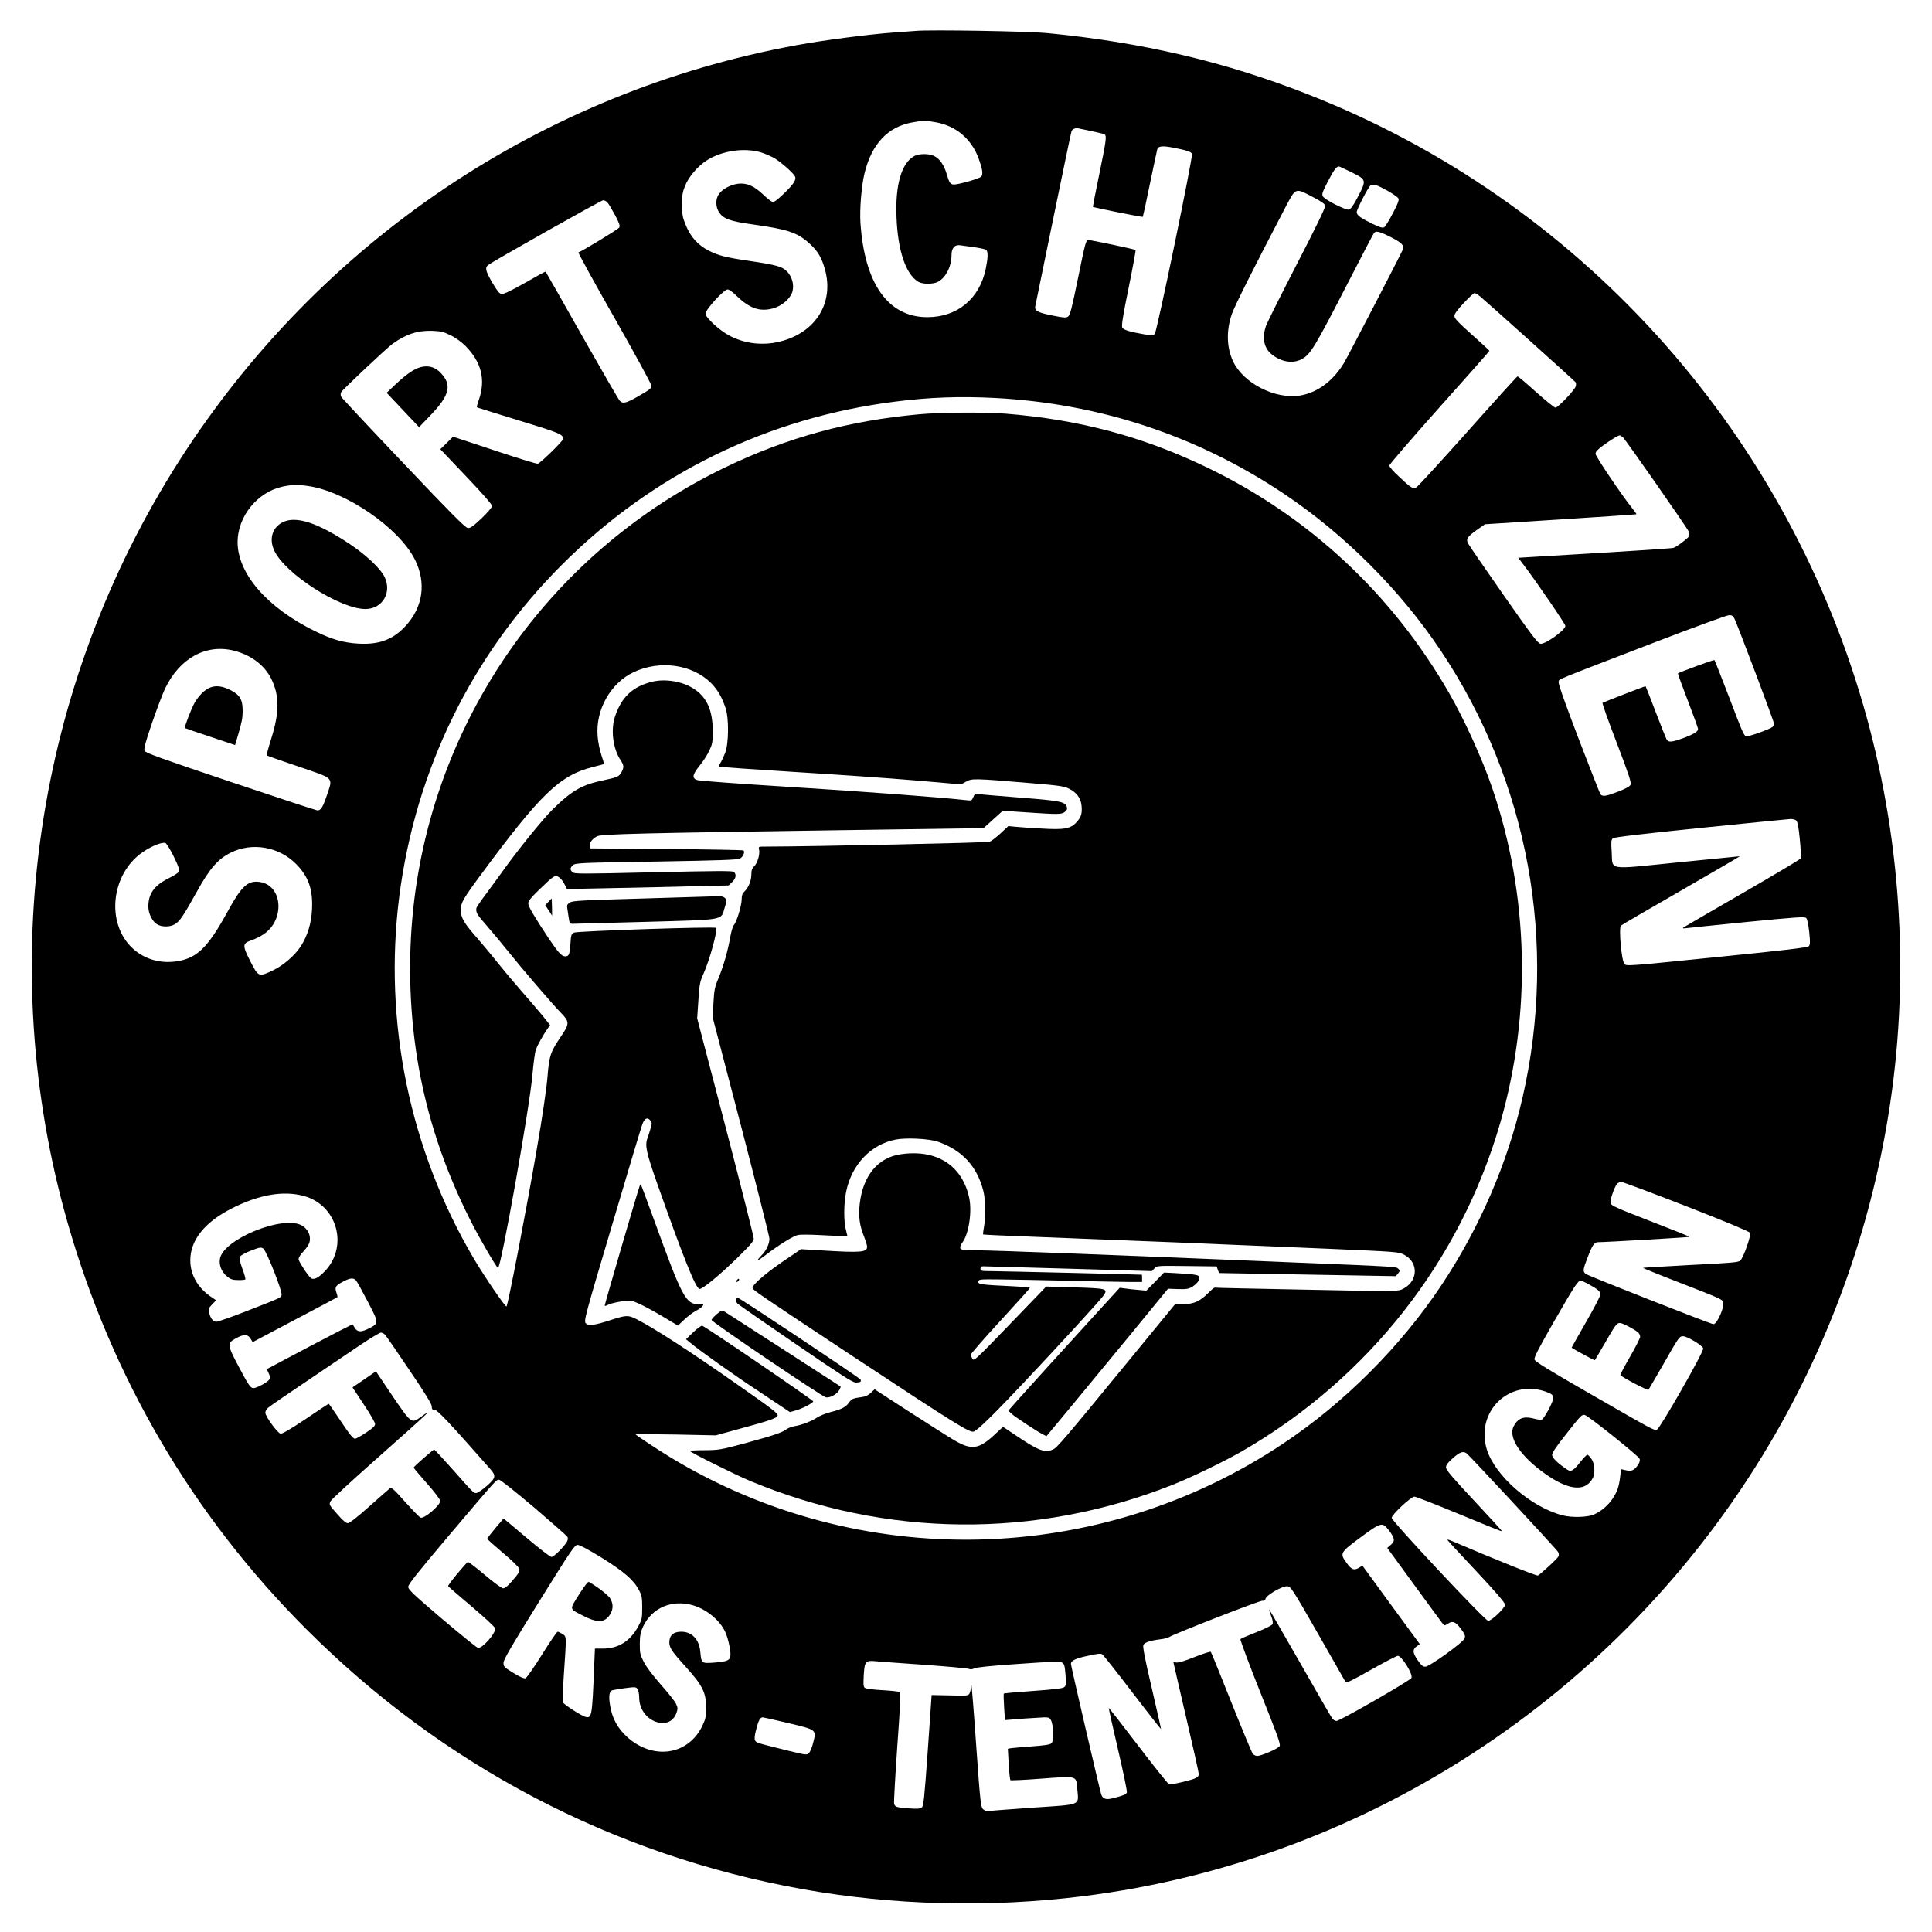 <?xml version="1.0" standalone="no"?>
<!DOCTYPE svg PUBLIC "-//W3C//DTD SVG 20010904//EN"
 "http://www.w3.org/TR/2001/REC-SVG-20010904/DTD/svg10.dtd">
<svg version="1.0" xmlns="http://www.w3.org/2000/svg"
 width="1602pt" height="1602pt" viewBox="0 0 1602 1602"
 preserveAspectRatio="xMidYMid meet">
<g transform="translate(0,1602) scale(0.1,-0.1)"
fill="#000000" stroke="none">
<path d="M7595 15764 c-22 -2 -107 -8 -190 -14 -204 -15 -575 -63 -802 -105
-2108 -386 -3951 -1626 -5113 -3440 -1200 -1873 -1540 -4188 -929 -6325 367
-1284 1037 -2426 1975 -3365 1133 -1135 2547 -1877 4114 -2159 751 -135 1553
-156 2325 -60 2400 298 4541 1730 5755 3849 479 838 801 1766 944 2730 162
1088 85 2233 -223 3295 -670 2315 -2370 4188 -4596 5064 -691 273 -1386 436
-2175 512 -153 15 -970 29 -1085 18z m166 -758 c166 -30 293 -137 353 -298 32
-88 39 -130 23 -152 -12 -16 -182 -65 -227 -66 -29 0 -40 17 -59 83 -21 75
-57 129 -104 153 -40 21 -123 22 -164 1 -107 -56 -161 -239 -149 -512 11 -275
77 -469 180 -531 37 -22 121 -22 163 -1 66 35 113 127 113 224 0 57 28 87 73
79 18 -3 70 -10 117 -16 47 -7 91 -16 97 -22 17 -14 16 -63 -3 -156 -51 -249
-236 -402 -485 -402 -324 0 -520 277 -554 780 -8 117 9 317 35 419 61 241 193
380 395 416 90 17 105 17 196 1z m1275 -70 c62 -13 117 -26 123 -30 19 -12 13
-54 -44 -331 -31 -148 -54 -269 -53 -270 7 -6 410 -87 414 -83 2 3 29 126 59
274 31 148 58 277 61 286 8 28 45 31 136 13 112 -22 145 -33 152 -51 9 -23
-291 -1476 -309 -1493 -13 -13 -25 -13 -88 -3 -117 20 -169 36 -181 55 -8 13
3 88 52 328 35 171 61 313 58 316 -7 7 -364 82 -392 83 -19 0 -25 -22 -84
-311 -54 -263 -67 -313 -84 -324 -18 -12 -38 -10 -135 10 -120 24 -145 39
-136 79 3 12 70 338 149 726 80 388 147 713 151 722 4 9 14 19 23 21 10 3 17
5 17 6 0 0 50 -10 111 -23z m-2724 -180 c25 -8 68 -26 96 -40 51 -26 165 -124
183 -157 15 -28 -8 -64 -94 -147 -57 -54 -80 -71 -94 -65 -10 3 -44 30 -75 60
-76 72 -135 97 -205 90 -62 -7 -132 -43 -162 -86 -29 -40 -28 -108 2 -152 35
-53 92 -74 272 -99 297 -41 377 -68 477 -159 70 -64 101 -116 129 -217 75
-275 -76 -520 -369 -595 -144 -37 -296 -20 -424 48 -81 42 -198 150 -198 182
0 34 152 201 184 201 11 0 47 -26 80 -59 106 -101 191 -128 300 -97 74 22 141
82 157 139 15 55 -3 122 -44 165 -40 41 -86 55 -303 87 -205 30 -265 45 -346
86 -87 44 -149 111 -189 206 -29 69 -33 89 -33 173 -1 79 3 106 24 158 29 74
105 164 179 211 127 82 312 109 453 67z m4898 -166 c122 -61 122 -63 48 -205
-39 -74 -59 -101 -75 -103 -29 -4 -200 83 -214 110 -10 18 -4 35 41 122 48 94
72 126 92 126 5 0 53 -23 108 -50z m289 -148 c46 -26 89 -55 95 -65 9 -14 1
-38 -44 -124 -30 -58 -63 -111 -72 -117 -13 -8 -35 -2 -99 29 -100 49 -129 70
-129 97 0 22 96 208 114 220 22 15 52 6 135 -40z m-614 -55 c76 -40 101 -57
103 -75 2 -14 -84 -192 -236 -485 -131 -254 -246 -484 -255 -511 -33 -97 -17
-179 44 -231 78 -65 175 -83 249 -45 76 39 107 90 400 660 106 206 197 381
203 388 16 20 44 14 137 -33 91 -46 115 -69 103 -102 -11 -31 -444 -865 -486
-938 -90 -152 -223 -252 -369 -275 -206 -32 -470 103 -554 285 -53 114 -57
252 -10 390 24 69 174 368 443 883 89 169 80 166 228 89z m-5848 -46 c10 -11
38 -58 63 -105 36 -68 43 -89 34 -103 -8 -14 -302 -193 -338 -206 -4 -1 129
-245 298 -541 168 -296 306 -548 306 -561 0 -28 -4 -31 -113 -94 -95 -55 -125
-61 -149 -33 -9 9 -150 253 -314 542 -163 289 -298 526 -300 528 -1 2 -78 -40
-170 -93 -112 -63 -177 -95 -194 -93 -19 2 -35 23 -77 93 -56 96 -63 124 -37
146 34 29 940 539 956 539 10 0 25 -9 35 -19z m7235 -778 c66 -55 787 -703
793 -713 4 -6 4 -21 1 -33 -8 -30 -147 -177 -168 -177 -10 0 -82 59 -162 130
-79 72 -148 130 -153 129 -4 0 -190 -205 -413 -456 -223 -250 -415 -460 -427
-465 -28 -14 -43 -4 -145 92 -43 39 -78 80 -78 89 0 10 187 226 415 482 228
255 415 466 415 470 0 3 -65 63 -145 134 -115 103 -145 134 -145 154 0 19 23
50 78 109 42 45 82 82 89 82 6 0 26 -12 45 -27z m-8536 -323 c42 -20 91 -56
124 -89 132 -133 169 -281 110 -448 -11 -31 -18 -58 -16 -60 2 -2 158 -51 347
-109 336 -102 369 -116 369 -153 0 -17 -185 -197 -210 -206 -9 -3 -170 47
-359 110 l-344 114 -53 -52 -53 -52 214 -225 c132 -138 215 -233 215 -245 0
-12 -34 -52 -87 -103 -71 -67 -93 -82 -114 -80 -21 2 -144 126 -532 535 -278
292 -511 541 -517 552 -7 14 -7 27 -1 39 12 22 374 363 426 401 111 80 205
111 326 108 75 -3 96 -8 155 -37z m4514 -520 c870 -46 1676 -313 2393 -792
504 -336 969 -801 1305 -1305 726 -1087 970 -2423 677 -3703 -125 -548 -359
-1087 -677 -1563 -336 -504 -801 -969 -1305 -1305 -1529 -1022 -3516 -1067
-5086 -115 -108 66 -287 184 -287 190 0 2 150 1 333 -2 l332 -7 189 52 c255
69 320 91 324 112 4 18 -38 51 -343 264 -382 268 -679 460 -828 536 -70 35
-85 34 -223 -11 -127 -41 -176 -47 -197 -23 -17 18 -7 56 218 813 129 437 242
813 251 836 18 50 42 62 66 33 15 -19 15 -25 1 -72 -8 -28 -19 -62 -24 -75
-23 -61 -10 -119 80 -376 218 -616 319 -869 351 -875 23 -4 169 116 318 262
105 103 132 135 132 156 0 15 -105 432 -234 927 l-235 899 10 150 c9 137 13
155 44 224 50 111 118 360 102 376 -12 12 -1149 -26 -1176 -39 -24 -11 -26
-18 -31 -92 -6 -90 -12 -105 -44 -105 -29 0 -58 33 -137 150 -121 183 -169
264 -169 289 0 20 23 48 91 114 122 118 132 124 164 103 14 -9 34 -34 45 -56
l20 -40 93 0 c50 1 352 7 670 14 l579 14 29 28 c32 30 37 65 14 84 -12 10
-147 9 -667 -3 -594 -14 -655 -14 -670 0 -23 21 -23 36 3 59 20 18 55 20 691
30 517 9 675 14 694 25 25 13 43 54 29 67 -3 4 -291 9 -638 12 l-632 5 -3 23
c-4 27 20 57 60 78 35 18 382 26 2018 50 l1185 17 80 72 80 72 195 -13 c265
-18 293 -18 320 4 17 13 21 24 16 40 -14 44 -52 52 -374 77 -169 13 -326 27
-348 29 -39 5 -43 3 -54 -25 -12 -28 -15 -29 -59 -24 -191 22 -854 72 -1466
110 -401 25 -745 50 -762 56 -47 15 -43 44 18 120 29 35 65 91 80 124 26 54
29 70 29 161 0 172 -47 280 -154 351 -94 63 -241 88 -353 59 -158 -40 -249
-126 -303 -286 -37 -110 -18 -267 45 -362 29 -44 30 -58 10 -98 -20 -39 -34
-45 -146 -69 -185 -38 -265 -84 -428 -244 -81 -80 -290 -338 -421 -522 -35
-49 -97 -133 -136 -186 -40 -53 -73 -102 -74 -110 -5 -35 5 -53 87 -146 47
-54 128 -151 180 -216 112 -140 361 -430 433 -504 73 -75 73 -91 5 -192 -91
-133 -101 -164 -115 -336 -7 -93 -41 -327 -91 -615 -81 -472 -236 -1278 -249
-1293 -8 -9 -179 241 -272 398 -531 902 -749 1958 -618 2996 134 1053 602
2010 1351 2758 754 753 1705 1218 2764 1351 281 36 535 45 825 30z m5208 -327
c22 -20 528 -744 544 -779 6 -13 8 -29 5 -38 -7 -17 -104 -91 -132 -99 -17 -5
-439 -32 -1153 -74 l-133 -8 51 -67 c111 -147 340 -483 340 -498 0 -34 -166
-153 -206 -148 -22 3 -69 64 -306 403 -154 220 -286 412 -294 428 -20 37 -9
55 72 113 l67 47 626 40 c344 22 628 41 630 43 2 1 -13 22 -32 46 -83 102
-307 433 -307 455 0 17 17 36 65 71 65 47 124 82 136 82 4 0 16 -8 27 -17z
m-10903 -403 c314 -45 753 -347 885 -609 97 -193 68 -395 -78 -553 -103 -111
-218 -154 -387 -145 -126 7 -220 34 -360 102 -399 195 -645 478 -645 741 1
212 164 414 373 459 76 16 122 18 212 5z m11828 -1102 c32 -69 327 -851 327
-868 0 -10 -6 -22 -13 -28 -24 -20 -200 -82 -217 -77 -21 7 -26 18 -154 354
-58 150 -107 275 -110 278 -4 4 -294 -102 -303 -111 -2 -1 35 -103 82 -225 47
-122 85 -228 85 -235 0 -22 -32 -42 -118 -75 -90 -33 -124 -38 -139 -18 -6 6
-47 110 -93 230 -45 119 -84 217 -85 217 -9 0 -351 -133 -357 -138 -4 -4 49
-153 118 -332 98 -257 122 -329 115 -346 -6 -15 -39 -33 -103 -58 -101 -39
-130 -43 -146 -23 -6 6 -87 214 -182 461 -116 305 -170 456 -166 472 7 26 -63
-3 826 339 305 117 569 213 586 214 26 1 34 -5 47 -31z m-12440 -264 c139 -36
249 -119 305 -230 70 -140 70 -279 2 -496 -24 -76 -41 -140 -39 -142 2 -2 121
-44 264 -92 304 -104 286 -86 235 -240 -33 -97 -49 -124 -78 -124 -8 0 -333
107 -720 237 -571 192 -706 240 -713 257 -8 16 6 68 60 227 39 113 88 244 110
290 121 253 342 373 574 313z m12950 -1406 c12 -10 20 -47 31 -157 8 -81 11
-151 7 -159 -5 -9 -222 -138 -482 -288 -261 -151 -481 -278 -489 -284 -11 -8
-5 -10 25 -6 22 3 251 26 508 52 410 40 471 44 484 32 9 -9 18 -54 25 -117 9
-87 8 -105 -4 -117 -11 -11 -201 -34 -763 -90 -749 -76 -749 -76 -766 -56 -24
30 -48 298 -28 317 8 7 234 139 504 294 269 155 485 281 481 281 -4 0 -235
-23 -513 -51 -597 -60 -539 -69 -549 86 -6 86 -4 102 10 114 11 9 237 36 728
86 392 40 727 73 744 74 16 1 38 -5 47 -11z m-13450 -305 c39 -80 48 -109 41
-121 -6 -10 -44 -34 -85 -54 -121 -61 -169 -128 -169 -236 0 -56 33 -123 72
-146 39 -24 107 -24 147 0 41 24 71 68 182 268 109 197 176 273 283 326 178
88 399 49 541 -94 104 -105 141 -212 132 -381 -6 -113 -37 -214 -92 -300 -47
-74 -144 -159 -227 -199 -123 -59 -125 -59 -193 75 -67 132 -66 147 13 173 28
10 71 31 96 48 182 120 160 409 -32 435 -98 13 -149 -34 -266 -248 -165 -301
-255 -387 -427 -411 -137 -19 -267 21 -363 112 -219 207 -175 614 87 794 75
52 166 87 190 75 10 -6 42 -58 70 -116z m12540 -2895 c327 -128 522 -209 528
-220 11 -20 -52 -201 -80 -230 -14 -15 -68 -20 -410 -37 -217 -12 -396 -22
-397 -24 -2 -2 128 -55 289 -117 381 -148 377 -146 377 -179 0 -55 -56 -171
-82 -171 -21 0 -1044 403 -1060 417 -25 22 -23 35 18 141 39 101 54 122 87
122 59 0 751 40 754 44 4 3 -78 36 -489 196 -117 46 -159 67 -163 82 -8 22 30
133 53 161 8 9 24 17 35 17 11 0 254 -91 540 -202z m-11463 85 c273 -74 370
-410 179 -618 -54 -58 -92 -79 -118 -65 -18 9 -90 116 -104 153 -4 12 4 29 26
55 53 59 67 84 67 120 0 47 -28 90 -72 113 -160 82 -644 -117 -674 -277 -10
-54 13 -111 59 -148 31 -25 47 -30 91 -30 30 -1 57 2 60 5 4 3 -7 43 -24 88
-22 62 -27 87 -20 101 5 10 46 33 91 50 73 28 83 30 102 17 27 -18 161 -359
152 -386 -7 -22 -8 -23 -289 -132 -125 -49 -239 -89 -252 -89 -27 0 -51 31
-60 78 -6 29 -2 38 26 67 l32 33 -45 31 c-108 74 -169 182 -169 301 0 166 118
315 342 429 224 115 430 151 600 104z m432 -700 c9 -10 52 -89 97 -175 94
-179 94 -181 11 -223 -65 -33 -95 -32 -117 3 -9 15 -18 29 -19 30 -2 2 -162
-80 -357 -183 l-355 -188 16 -34 c12 -25 13 -39 6 -51 -14 -23 -103 -71 -131
-72 -27 0 -41 21 -137 203 -81 155 -82 170 -11 209 67 37 98 36 122 -1 l18
-30 349 185 c193 101 352 186 354 188 2 3 -2 20 -9 40 -15 43 -6 57 60 91 55
29 83 31 103 8z m10227 -35 c74 -41 91 -57 91 -83 0 -12 -54 -116 -120 -230
-66 -115 -119 -209 -118 -210 15 -12 190 -107 192 -104 2 2 39 65 82 139 89
155 100 170 127 170 20 0 118 -51 150 -78 9 -8 17 -25 17 -36 0 -12 -38 -86
-84 -166 -46 -80 -82 -148 -80 -152 10 -16 226 -130 233 -122 4 5 56 95 116
199 137 240 140 245 171 245 34 0 161 -76 167 -101 7 -25 -359 -666 -384 -674
-23 -8 -29 -4 -558 300 -341 196 -453 265 -457 282 -5 17 36 95 156 305 178
309 203 348 227 348 8 0 41 -14 72 -32z m-9985 -417 c9 -10 100 -141 201 -292
131 -193 185 -281 185 -301 0 -23 4 -28 24 -28 22 0 126 -110 463 -493 48 -55
44 -74 -33 -140 -36 -31 -74 -57 -85 -57 -23 0 -19 -4 -198 198 -79 89 -147
162 -151 162 -9 0 -170 -141 -170 -149 0 -4 50 -63 110 -131 67 -76 110 -133
110 -146 0 -37 -133 -150 -163 -138 -9 3 -66 62 -127 130 -97 109 -114 123
-128 112 -9 -7 -86 -75 -171 -150 -99 -89 -163 -138 -177 -138 -15 0 -42 23
-81 68 -75 84 -76 86 -62 114 6 13 168 163 360 333 478 424 503 448 385 363
-74 -53 -76 -52 -231 176 l-138 205 -97 -67 -97 -66 93 -141 c52 -77 94 -150
94 -163 0 -17 -18 -34 -76 -72 -42 -28 -82 -50 -89 -50 -18 0 -45 34 -134 168
-45 67 -83 122 -86 122 -2 0 -88 -57 -190 -126 -124 -83 -194 -124 -208 -122
-25 4 -126 142 -127 174 0 11 10 30 23 41 12 11 148 105 302 208 154 104 355
240 447 302 92 62 176 113 186 113 11 0 26 -8 36 -19z m9616 -468 c55 -19 70
-30 70 -54 0 -33 -78 -177 -97 -181 -10 -2 -40 2 -68 10 -82 21 -129 2 -164
-65 -43 -84 39 -222 212 -357 225 -174 379 -198 446 -69 19 38 14 116 -11 153
-13 19 -28 35 -34 37 -6 2 -32 -24 -58 -57 -58 -74 -79 -87 -109 -67 -78 51
-127 99 -127 123 0 18 34 69 108 162 130 166 139 175 163 169 33 -9 448 -341
455 -364 4 -14 -2 -33 -16 -53 -31 -43 -52 -52 -99 -41 l-40 9 -6 -57 c-11
-89 -22 -124 -63 -187 -38 -57 -95 -106 -157 -133 -50 -22 -181 -26 -255 -7
-264 67 -564 328 -632 549 -93 308 179 580 482 480z m-648 -515 c33 -28 746
-795 757 -816 8 -15 9 -28 2 -40 -9 -18 -142 -140 -168 -156 -10 -6 -356 133
-711 285 -24 11 -42 15 -40 10 1 -4 110 -122 241 -261 162 -173 237 -261 237
-276 0 -27 -112 -134 -140 -134 -25 0 -800 827 -800 854 0 27 159 175 188 176
13 0 181 -66 374 -146 192 -80 351 -144 353 -142 2 2 -102 116 -230 253 -183
195 -234 256 -235 277 0 20 14 39 57 77 58 52 87 61 115 39z m-7736 -445 c147
-126 272 -236 278 -245 7 -12 6 -23 -2 -40 -23 -42 -110 -128 -129 -128 -11 0
-104 72 -208 160 -103 88 -189 159 -190 158 -2 -2 -32 -38 -69 -81 -36 -44
-66 -82 -66 -86 0 -4 59 -57 130 -117 72 -60 133 -119 136 -132 5 -16 -3 -34
-29 -65 -62 -75 -86 -97 -106 -97 -11 0 -79 50 -151 111 -72 61 -135 109 -140
107 -16 -6 -169 -192 -164 -200 3 -5 90 -80 194 -168 104 -88 192 -169 195
-181 12 -36 -107 -172 -142 -163 -11 3 -145 112 -299 242 -236 201 -279 242
-279 264 0 21 79 120 342 431 404 477 387 457 412 457 11 0 135 -99 287 -227z
m7089 -190 c51 -67 55 -91 18 -122 l-30 -26 232 -318 c127 -174 234 -320 238
-323 3 -3 16 1 29 10 45 32 72 19 128 -63 18 -26 21 -39 14 -57 -13 -34 -291
-234 -325 -234 -21 0 -35 12 -63 53 -43 62 -45 89 -10 115 l27 19 -238 325
-238 326 -29 -18 c-41 -24 -62 -16 -103 42 -57 78 -53 85 115 209 171 127 183
130 235 62z m-6525 -230 c187 -117 264 -184 307 -266 25 -46 28 -63 28 -147 0
-89 -2 -99 -34 -158 -66 -121 -164 -182 -292 -182 l-66 0 -7 -162 c-16 -402
-19 -417 -72 -404 -34 9 -181 104 -188 122 -3 8 1 108 9 222 23 338 23 320
-11 343 -16 10 -34 19 -40 19 -7 0 -65 -86 -130 -190 -66 -105 -127 -193 -137
-196 -12 -4 -48 12 -100 44 -76 47 -82 52 -82 84 0 26 62 133 294 506 271 435
296 472 321 472 17 0 90 -39 200 -107z m5938 -628 c122 -214 226 -396 230
-403 6 -9 62 18 211 103 112 63 212 115 222 115 32 0 126 -151 113 -183 -8
-21 -594 -357 -622 -357 -12 0 -28 10 -36 22 -9 12 -129 221 -268 464 -139
243 -254 442 -255 440 -1 -1 6 -26 17 -55 14 -36 17 -57 11 -69 -5 -10 -64
-39 -133 -66 -68 -27 -127 -52 -132 -57 -5 -4 68 -199 163 -438 140 -349 171
-433 162 -449 -11 -21 -151 -82 -187 -82 -11 0 -28 8 -36 18 -8 9 -88 202
-178 427 -90 226 -166 414 -170 418 -4 4 -65 -15 -135 -43 -84 -34 -137 -49
-152 -45 -13 3 -23 3 -23 1 0 -2 47 -207 105 -455 58 -248 105 -459 105 -470
0 -29 -19 -39 -130 -66 -90 -21 -107 -23 -125 -11 -11 8 -126 152 -254 320
-129 169 -235 305 -237 303 -2 -1 33 -156 76 -342 44 -187 77 -348 74 -357 -5
-17 -27 -26 -113 -48 -60 -16 -87 -7 -100 32 -14 44 -251 1064 -251 1081 0 27
37 45 139 67 74 17 108 21 120 13 9 -5 122 -148 250 -316 129 -169 236 -305
238 -304 1 2 -34 155 -77 341 -58 247 -76 344 -69 357 10 20 58 36 139 46 30
3 64 12 75 19 47 29 757 306 774 301 14 -3 21 2 25 17 7 30 141 107 181 103
28 -2 42 -23 253 -392z m-5178 233 c112 -34 223 -127 265 -223 27 -60 49 -176
40 -206 -10 -29 -34 -37 -132 -45 -106 -8 -107 -7 -116 89 -10 105 -69 167
-159 167 -64 0 -98 -31 -98 -88 0 -45 20 -75 135 -202 141 -156 170 -214 170
-340 0 -74 -4 -93 -31 -150 -117 -245 -411 -288 -627 -90 -76 70 -121 153
-138 256 -13 76 -8 118 16 128 9 3 57 11 107 18 85 11 91 11 104 -7 8 -10 14
-42 14 -70 0 -109 79 -201 183 -212 56 -6 107 27 126 83 12 35 12 44 -4 77 -9
20 -66 92 -126 159 -65 74 -122 149 -141 188 -30 58 -33 72 -33 150 1 70 6 95
27 142 73 157 242 229 418 176z m1923 -493 c192 -14 356 -29 364 -34 10 -5 26
-3 42 5 17 9 142 22 366 37 285 20 344 22 362 11 18 -11 22 -26 28 -100 6 -71
5 -88 -8 -102 -13 -12 -68 -19 -257 -33 -133 -9 -244 -19 -246 -22 -3 -2 -2
-53 2 -112 l7 -108 76 6 c42 4 124 10 182 13 105 7 107 6 122 -17 22 -34 27
-174 6 -194 -11 -11 -55 -18 -165 -26 -82 -6 -160 -13 -173 -15 l-24 -5 7
-127 c4 -70 11 -130 14 -133 4 -3 122 2 261 13 304 22 285 28 295 -99 10 -124
34 -115 -359 -141 -182 -13 -346 -25 -366 -28 -25 -4 -41 0 -56 13 -20 17 -24
45 -58 523 -19 277 -38 506 -40 509 -3 2 -5 -8 -5 -23 0 -15 -5 -36 -11 -48
-10 -19 -18 -20 -162 -16 l-152 3 -32 -460 c-29 -406 -35 -461 -50 -473 -13
-10 -40 -12 -103 -7 -108 8 -119 11 -126 40 -3 13 9 224 26 470 25 348 30 449
20 455 -6 4 -69 11 -138 15 -70 4 -135 11 -146 17 -17 9 -18 19 -14 106 7 117
14 126 103 117 33 -3 217 -17 408 -30z m-1139 -482 c238 -57 236 -55 210 -159
-9 -38 -25 -78 -35 -89 -19 -19 -20 -19 -196 24 -245 61 -242 60 -252 80 -7
12 -4 40 9 90 18 73 33 101 54 101 6 0 100 -21 210 -47z"/>
<path d="M3489 12976 c-55 -15 -115 -55 -210 -144 l-73 -69 134 -142 135 -143
95 99 c143 148 173 234 111 319 -52 73 -115 99 -192 80z"/>
<path d="M7625 12585 c-587 -53 -1097 -192 -1615 -442 -1413 -681 -2381 -2027
-2574 -3578 -54 -435 -46 -890 24 -1325 75 -463 221 -905 441 -1340 69 -138
212 -384 228 -394 23 -14 264 1337 286 1604 8 91 20 183 28 205 14 40 62 126
99 178 l19 27 -62 78 c-35 42 -111 131 -169 197 -58 66 -149 174 -202 240 -52
66 -135 165 -183 220 -97 110 -125 159 -125 220 1 57 20 92 155 275 509 690
665 841 945 911 47 12 86 22 88 24 1 1 -8 36 -22 76 -14 41 -28 112 -31 159
-16 216 108 436 298 526 218 103 487 66 643 -90 54 -55 89 -114 120 -206 29
-85 27 -295 -3 -373 -13 -32 -30 -69 -39 -83 -9 -13 -14 -27 -11 -31 4 -3 285
-23 624 -44 340 -21 790 -52 1000 -70 l382 -33 42 23 c48 27 67 27 539 -13
228 -19 272 -25 313 -45 63 -31 99 -78 105 -141 6 -65 -2 -93 -39 -135 -51
-58 -103 -67 -299 -55 -91 5 -188 12 -217 15 l-52 5 -64 -60 c-35 -32 -76 -64
-91 -70 -22 -8 -1452 -39 -1855 -40 -62 0 -63 0 -57 -25 9 -36 -13 -112 -40
-138 -18 -17 -24 -33 -24 -70 0 -51 -25 -110 -59 -141 -15 -14 -21 -31 -21
-62 0 -51 -41 -188 -64 -213 -9 -10 -23 -55 -31 -102 -20 -114 -55 -237 -97
-339 -32 -75 -36 -99 -42 -205 l-7 -120 236 -903 c129 -497 235 -916 235 -933
0 -44 -26 -99 -68 -141 -48 -50 -33 -48 36 5 111 85 232 160 270 167 22 4 102
3 178 -1 77 -4 160 -8 185 -8 l46 -1 -13 52 c-19 70 -18 221 2 316 46 226 205
393 412 433 88 17 281 7 352 -19 200 -71 322 -204 374 -408 18 -71 21 -214 5
-298 -6 -32 -9 -60 -7 -62 3 -2 189 -11 414 -19 535 -20 1742 -69 2458 -100
547 -24 571 -25 615 -47 132 -66 120 -234 -20 -292 -32 -14 -119 -14 -788 0
-414 8 -756 15 -759 17 -4 1 -28 -19 -54 -45 -68 -68 -118 -91 -204 -92 l-71
-1 -373 -455 c-558 -680 -606 -736 -641 -750 -69 -29 -118 -9 -323 129 l-89
60 -71 -66 c-129 -120 -189 -129 -329 -48 -45 26 -213 133 -373 236 l-292 189
-31 -29 c-22 -21 -46 -32 -79 -36 -71 -10 -80 -14 -103 -46 -26 -37 -61 -55
-152 -78 -39 -10 -89 -30 -110 -44 -46 -31 -131 -64 -190 -73 -23 -4 -52 -15
-65 -25 -36 -28 -110 -52 -343 -116 -205 -55 -219 -57 -336 -58 -68 0 -123 -3
-123 -6 0 -10 373 -196 500 -249 1126 -469 2364 -481 3495 -35 156 61 439 198
585 282 1045 604 1808 1574 2140 2723 261 905 237 1889 -68 2780 -84 244 -233
571 -360 790 -474 820 -1159 1457 -2002 1863 -533 257 -1060 398 -1673 447
-168 13 -536 11 -712 -5z"/>
<path d="M5343 8570 c-526 -15 -595 -19 -619 -34 -21 -15 -25 -23 -20 -49 3
-18 8 -53 12 -79 6 -43 9 -48 33 -48 14 0 287 7 606 16 669 19 621 11 654 117
17 56 18 64 3 80 -9 10 -28 16 -46 16 -17 -1 -297 -9 -623 -19z"/>
<path d="M4547 8542 l-26 -28 29 -43 28 -44 -1 71 c-1 40 -2 72 -3 72 0 0 -12
-12 -27 -28z"/>
<path d="M7468 6449 c-188 -27 -313 -179 -339 -410 -12 -103 -2 -179 35 -271
14 -36 26 -74 26 -86 0 -46 -52 -50 -366 -31 l-182 11 -93 -63 c-185 -123
-309 -228 -309 -259 1 -16 66 -60 816 -556 872 -576 986 -647 1019 -634 34 13
167 143 409 400 314 333 636 685 665 726 41 58 30 61 -239 69 l-235 7 -300
-311 c-286 -297 -300 -310 -312 -288 -7 12 -12 28 -13 35 0 7 110 133 245 280
135 147 245 269 245 273 0 3 -62 9 -137 13 -269 13 -294 16 -291 39 3 19 10
20 183 18 99 -1 358 -6 575 -11 217 -5 441 -10 498 -10 l102 0 0 30 c0 17 -1
30 -2 30 -13 2 -1193 30 -1255 30 -76 0 -83 2 -83 20 0 14 7 20 23 20 12 0
332 -9 710 -20 l688 -20 22 23 c22 22 23 22 269 19 l246 -3 10 -28 10 -27 733
-13 733 -13 19 23 c16 20 16 24 3 37 -19 19 4 18 -826 52 -1643 68 -2459 100
-2685 103 -105 2 -120 4 -123 19 -2 10 6 30 17 44 53 67 82 253 58 369 -57
271 -270 408 -569 364z"/>
<path d="M5305 6189 c-20 -55 -294 -993 -291 -996 2 -3 13 0 24 6 35 19 165
42 197 35 41 -9 149 -63 278 -141 l108 -65 53 50 c29 27 70 59 92 70 21 11 47
28 56 38 16 18 15 19 -27 19 -109 1 -137 53 -370 695 -59 162 -109 297 -111
299 -2 2 -6 -2 -9 -10z"/>
<path d="M9579 5393 l-74 -75 -65 6 c-36 3 -85 8 -110 12 l-45 6 -191 -209
c-255 -279 -583 -641 -666 -734 l-67 -76 27 -26 c28 -26 204 -142 258 -170
l31 -16 201 242 c110 133 337 408 504 611 l303 370 83 -3 c70 -2 88 1 118 19
42 27 67 61 58 83 -6 16 -44 22 -210 31 l-82 4 -73 -75z"/>
<path d="M6110 5405 c-8 -9 -8 -15 -2 -15 12 0 26 19 19 26 -2 2 -10 -2 -17
-11z"/>
<path d="M6103 5244 c-3 -9 2 -23 13 -34 10 -10 228 -161 484 -336 382 -261
471 -319 497 -318 38 1 46 6 38 25 -5 13 -1004 679 -1019 679 -4 0 -9 -7 -13
-16z"/>
<path d="M5942 5122 c-23 -20 -42 -41 -42 -47 0 -16 921 -639 949 -642 34 -5
89 25 109 59 9 15 14 29 12 31 -4 3 -895 579 -965 623 -18 11 -25 8 -63 -24z"/>
<path d="M5749 4974 l-61 -59 34 -28 c76 -64 358 -265 586 -415 l242 -161 53
15 c51 15 131 56 141 73 5 7 -886 615 -921 628 -7 3 -40 -21 -74 -53z"/>
<path d="M2345 11690 c-87 -43 -116 -138 -71 -235 88 -192 547 -486 757 -485
141 1 221 138 157 268 -35 70 -152 180 -288 271 -264 176 -445 236 -555 181z"/>
<path d="M1735 10316 c-39 -17 -88 -66 -120 -121 -27 -46 -88 -205 -82 -212 2
-2 97 -35 210 -72 l206 -69 20 66 c36 123 43 154 43 218 0 94 -22 131 -101
172 -70 35 -124 41 -176 18z"/>
<path d="M4801 2798 c-81 -130 -85 -115 41 -179 114 -58 175 -54 217 15 27 43
27 89 0 133 -17 27 -101 93 -176 136 -7 5 -37 -34 -82 -105z"/>
</g>
</svg>
